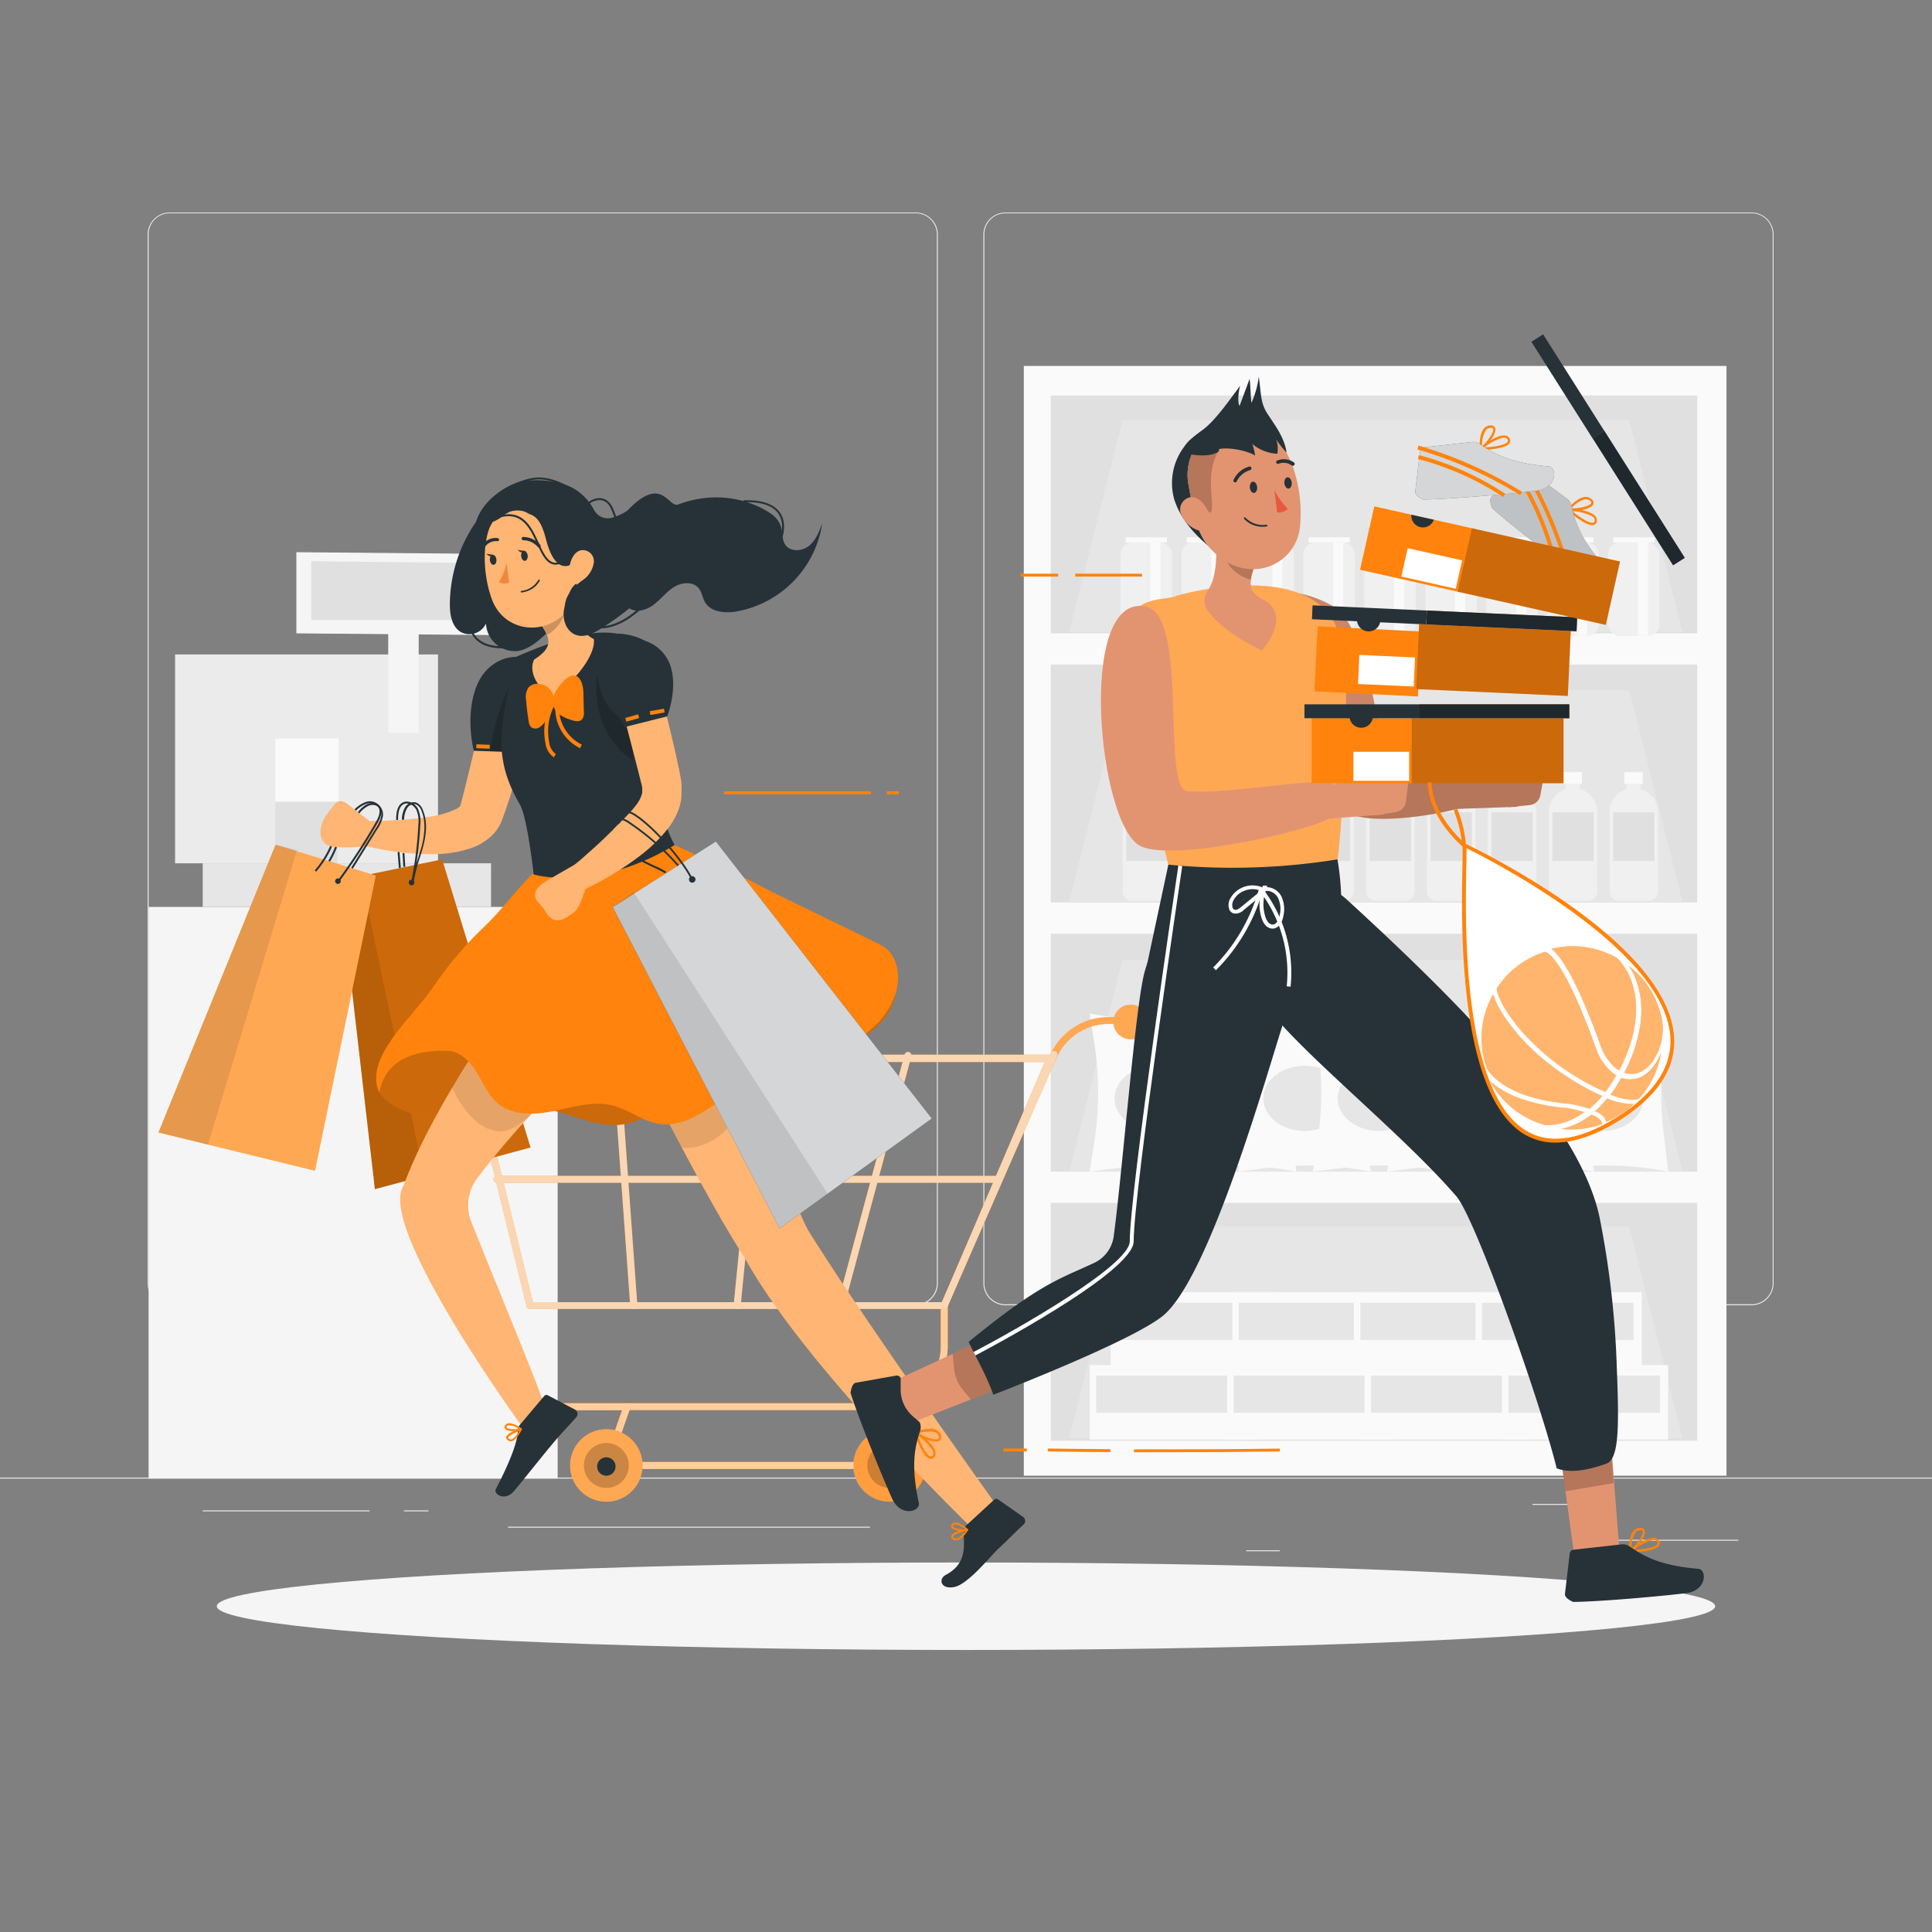 <svg xmlns="http://www.w3.org/2000/svg" viewBox="0 0 500 500"><rect x="0" y="0" width="500" height="500" fill="#808080" stroke="none"/><g id="freepik--background-complete--inject-9"><rect x="416.78" y="398.49" width="33.12" height="0.25" style="fill:#ebebeb"></rect><rect x="322.53" y="401.21" width="8.69" height="0.25" style="fill:#ebebeb"></rect><rect x="396.59" y="389.21" width="19.19" height="0.25" style="fill:#ebebeb"></rect><rect x="52.46" y="390.89" width="43.19" height="0.25" style="fill:#ebebeb"></rect><rect x="104.56" y="390.89" width="6.33" height="0.25" style="fill:#ebebeb"></rect><rect x="131.47" y="395.11" width="93.68" height="0.25" style="fill:#ebebeb"></rect><rect y="382.4" width="500" height="0.25" style="fill:#ebebeb"></rect><path d="M237,337.8H43.91a5.71,5.71,0,0,1-5.7-5.71V60.66A5.71,5.71,0,0,1,43.91,55H237a5.71,5.71,0,0,1,5.71,5.71V332.09A5.71,5.71,0,0,1,237,337.8ZM43.91,55.2a5.46,5.46,0,0,0-5.45,5.46V332.09a5.46,5.46,0,0,0,5.45,5.46H237a5.47,5.47,0,0,0,5.46-5.46V60.66A5.47,5.47,0,0,0,237,55.2Z" style="fill:#ebebeb"></path><path d="M453.31,337.8H260.21a5.72,5.72,0,0,1-5.71-5.71V60.66A5.72,5.72,0,0,1,260.21,55h193.1A5.71,5.71,0,0,1,459,60.66V332.09A5.71,5.71,0,0,1,453.31,337.8ZM260.21,55.2a5.47,5.47,0,0,0-5.46,5.46V332.09a5.47,5.47,0,0,0,5.46,5.46h193.1a5.47,5.47,0,0,0,5.46-5.46V60.66a5.47,5.47,0,0,0-5.46-5.46Z" style="fill:#ebebeb"></path><rect x="38.46" y="234.71" width="105.86" height="147.94" style="fill:#f5f5f5"></rect><rect x="45.31" y="169.37" width="68.05" height="54.05" style="fill:#ebebeb"></rect><rect x="71.28" y="191.1" width="16.41" height="16.41" style="fill:#fafafa"></rect><rect x="52.46" y="223.42" width="74.62" height="11.29" style="fill:#e6e6e6"></rect><rect x="71.28" y="207.51" width="16.12" height="16.12" style="fill:#e0e0e0"></rect><rect x="100.47" y="156.74" width="7.89" height="32.9" style="fill:#f5f5f5"></rect><polygon points="133.01 164.41 76.7 163.91 76.7 142.91 133.01 143.41 133.01 164.41" style="fill:#f5f5f5"></polygon><polygon points="129.6 160.44 80.54 160.44 80.54 145.25 129.6 145.77 129.6 160.44" style="fill:#e0e0e0"></polygon><rect x="282.02" y="353.29" width="43.03" height="19.28" style="fill:#fafafa"></rect><rect x="283.71" y="355.99" width="39.21" height="9.64" style="fill:#e6e6e6"></rect><rect x="317.58" y="353.29" width="43.03" height="19.28" style="fill:#fafafa"></rect><rect x="319.27" y="355.99" width="39.21" height="9.64" style="fill:#e6e6e6"></rect><rect x="353.14" y="353.29" width="43.03" height="19.28" style="fill:#fafafa"></rect><rect x="354.82" y="355.99" width="39.21" height="9.64" style="fill:#e6e6e6"></rect><rect x="388.69" y="353.29" width="43.03" height="19.28" style="fill:#fafafa"></rect><rect x="390.38" y="355.99" width="39.21" height="9.64" style="fill:#e6e6e6"></rect><rect x="264.96" y="94.71" width="181.85" height="287.2" style="fill:#fafafa"></rect><rect x="271.95" y="102.36" width="167.29" height="61.55" style="fill:#e0e0e0"></rect><rect x="271.95" y="172.01" width="167.29" height="61.55" style="fill:#e0e0e0"></rect><rect x="271.95" y="241.66" width="167.29" height="61.55" style="fill:#e0e0e0"></rect><rect x="271.95" y="311.31" width="167.29" height="61.55" style="fill:#e0e0e0"></rect><polygon points="435.43 303.21 276.7 303.21 290.48 248.43 421.65 248.43 435.43 303.21" style="fill:#e6e6e6"></polygon><polygon points="435.43 372.22 276.7 372.22 290.48 317.44 421.65 317.44 435.43 372.22" style="fill:#e6e6e6"></polygon><polygon points="435.43 233.39 276.7 233.39 290.48 178.62 421.65 178.62 435.43 233.39" style="fill:#e6e6e6"></polygon><polygon points="435.43 163.57 276.7 163.57 290.48 108.8 421.65 108.8 435.43 163.57" style="fill:#e6e6e6"></polygon><rect x="290.01" y="140.38" width="13.31" height="24.22" rx="3.03" style="fill:#f0f0f0"></rect><rect x="291.31" y="139.07" width="10.69" height="1.31" style="fill:#fafafa"></rect><rect x="297.71" y="140.38" width="2.61" height="24.12" style="fill:#fafafa"></rect><rect x="305.78" y="140.38" width="13.31" height="24.22" rx="3.03" style="fill:#f0f0f0"></rect><rect x="307.08" y="139.07" width="10.69" height="1.31" style="fill:#fafafa"></rect><rect x="313.48" y="140.38" width="2.61" height="24.12" style="fill:#fafafa"></rect><rect x="321.55" y="140.38" width="13.31" height="24.22" rx="3.03" style="fill:#f0f0f0"></rect><rect x="322.86" y="139.07" width="10.69" height="1.31" style="fill:#fafafa"></rect><rect x="329.25" y="140.38" width="2.61" height="24.12" style="fill:#fafafa"></rect><rect x="337.32" y="140.38" width="13.31" height="24.22" rx="3.03" style="fill:#f0f0f0"></rect><rect x="338.63" y="139.07" width="10.69" height="1.31" style="fill:#fafafa"></rect><rect x="345.03" y="140.38" width="2.61" height="24.12" style="fill:#fafafa"></rect><rect x="353.09" y="140.38" width="13.31" height="24.22" rx="3.03" style="fill:#f0f0f0"></rect><rect x="354.4" y="139.07" width="10.69" height="1.31" style="fill:#fafafa"></rect><rect x="360.8" y="140.38" width="2.61" height="24.12" style="fill:#fafafa"></rect><rect x="368.87" y="140.38" width="13.31" height="24.22" rx="3.03" style="fill:#f0f0f0"></rect><rect x="370.17" y="139.07" width="10.69" height="1.31" style="fill:#fafafa"></rect><rect x="376.57" y="140.38" width="2.61" height="24.12" style="fill:#fafafa"></rect><rect x="384.64" y="140.38" width="13.31" height="24.22" rx="3.03" style="fill:#f0f0f0"></rect><rect x="385.95" y="139.07" width="10.69" height="1.31" style="fill:#fafafa"></rect><rect x="392.34" y="140.38" width="2.61" height="24.12" style="fill:#fafafa"></rect><rect x="400.41" y="140.38" width="13.31" height="24.22" rx="3.03" style="fill:#f0f0f0"></rect><rect x="401.72" y="139.07" width="10.69" height="1.31" style="fill:#fafafa"></rect><rect x="408.11" y="140.38" width="2.61" height="24.12" style="fill:#fafafa"></rect><rect x="416.18" y="140.38" width="13.31" height="24.22" rx="3.03" style="fill:#f0f0f0"></rect><rect x="417.49" y="139.07" width="10.69" height="1.31" style="fill:#fafafa"></rect><rect x="423.89" y="140.38" width="2.61" height="24.12" style="fill:#fafafa"></rect><path d="M303.11,210.24v20.5a2.35,2.35,0,0,1-2.35,2.35h-7.87a2.35,2.35,0,0,1-2.35-2.35v-20.5a6.27,6.27,0,0,1,4.37-6v-1.41h3.69v1.37a6.1,6.1,0,0,1,2.67,1.58A6.24,6.24,0,0,1,303.11,210.24Z" style="fill:#f0f0f0"></path><rect x="294.36" y="199.82" width="4.77" height="3.03" style="fill:#fafafa"></rect><rect x="291.48" y="210.24" width="10.69" height="12.58" style="fill:#e0e0e0"></rect><path d="M318.86,210.24v20.5a2.35,2.35,0,0,1-2.35,2.35h-7.87a2.35,2.35,0,0,1-2.35-2.35v-20.5a6.27,6.27,0,0,1,4.37-6v-1.41h3.69v1.37A6,6,0,0,1,317,205.8,6.24,6.24,0,0,1,318.86,210.24Z" style="fill:#f0f0f0"></path><rect x="310.12" y="199.82" width="4.77" height="3.03" style="fill:#fafafa"></rect><rect x="307.23" y="210.24" width="10.69" height="12.58" style="fill:#e0e0e0"></rect><path d="M334.61,210.24v20.5a2.35,2.35,0,0,1-2.35,2.35h-7.87a2.35,2.35,0,0,1-2.35-2.35v-20.5a6.27,6.27,0,0,1,4.37-6v-1.41h3.69v1.37a6,6,0,0,1,2.67,1.58A6.24,6.24,0,0,1,334.61,210.24Z" style="fill:#f0f0f0"></path><rect x="325.87" y="199.82" width="4.77" height="3.03" style="fill:#fafafa"></rect><rect x="322.98" y="210.24" width="10.69" height="12.58" style="fill:#e0e0e0"></rect><path d="M350.37,210.24v20.5a2.35,2.35,0,0,1-2.35,2.35h-7.88a2.35,2.35,0,0,1-2.35-2.35v-20.5a6.27,6.27,0,0,1,4.37-6v-1.41h3.7v1.37a6.15,6.15,0,0,1,2.67,1.58A6.28,6.28,0,0,1,350.37,210.24Z" style="fill:#f0f0f0"></path><rect x="341.62" y="199.82" width="4.77" height="3.03" style="fill:#fafafa"></rect><rect x="338.73" y="210.24" width="10.69" height="12.58" style="fill:#e0e0e0"></rect><path d="M366.12,210.24v20.5a2.35,2.35,0,0,1-2.35,2.35h-7.88a2.35,2.35,0,0,1-2.35-2.35v-20.5a6.27,6.27,0,0,1,4.37-6v-1.41h3.7v1.37a6.15,6.15,0,0,1,2.67,1.58A6.24,6.24,0,0,1,366.12,210.24Z" style="fill:#f0f0f0"></path><rect x="357.37" y="199.82" width="4.77" height="3.03" style="fill:#fafafa"></rect><rect x="354.48" y="210.24" width="10.69" height="12.58" style="fill:#e0e0e0"></rect><path d="M381.87,210.24v20.5a2.35,2.35,0,0,1-2.35,2.35h-7.88a2.35,2.35,0,0,1-2.35-2.35v-20.5a6.28,6.28,0,0,1,4.38-6v-1.41h3.69v1.37A6.15,6.15,0,0,1,380,205.8,6.24,6.24,0,0,1,381.87,210.24Z" style="fill:#f0f0f0"></path><rect x="373.12" y="199.82" width="4.77" height="3.03" style="fill:#fafafa"></rect><rect x="370.24" y="210.24" width="10.69" height="12.58" style="fill:#e0e0e0"></rect><path d="M397.62,210.24v20.5a2.35,2.35,0,0,1-2.35,2.35H387.4a2.35,2.35,0,0,1-2.35-2.35v-20.5a6.27,6.27,0,0,1,4.37-6v-1.41h3.69v1.37a6.1,6.1,0,0,1,2.67,1.58A6.24,6.24,0,0,1,397.62,210.24Z" style="fill:#f0f0f0"></path><rect x="388.87" y="199.82" width="4.77" height="3.03" style="fill:#fafafa"></rect><rect x="385.99" y="210.24" width="10.69" height="12.58" style="fill:#e0e0e0"></rect><path d="M413.37,210.24v20.5a2.35,2.35,0,0,1-2.35,2.35h-7.87a2.35,2.35,0,0,1-2.35-2.35v-20.5a6.27,6.27,0,0,1,4.37-6v-1.41h3.69v1.37a6,6,0,0,1,2.67,1.58A6.24,6.24,0,0,1,413.37,210.24Z" style="fill:#f0f0f0"></path><rect x="404.63" y="199.82" width="4.77" height="3.03" style="fill:#fafafa"></rect><rect x="401.74" y="210.24" width="10.69" height="12.58" style="fill:#e0e0e0"></rect><path d="M429.12,210.24v20.5a2.35,2.35,0,0,1-2.35,2.35H418.9a2.35,2.35,0,0,1-2.35-2.35v-20.5a6.27,6.27,0,0,1,4.37-6v-1.41h3.69v1.37a6,6,0,0,1,2.67,1.58A6.24,6.24,0,0,1,429.12,210.24Z" style="fill:#f0f0f0"></path><rect x="420.38" y="199.82" width="4.77" height="3.03" style="fill:#fafafa"></rect><rect x="417.49" y="210.24" width="10.69" height="12.58" style="fill:#e0e0e0"></rect><path d="M316.24,303.21h0a84.67,84.67,0,0,0-27.23-.9l-7,.9,1.15-7.29a85.28,85.28,0,0,0,0-26.3L282,262.33l3.14.51a85.08,85.08,0,0,0,25.14.31l5.94-.82L315,272.49a85.19,85.19,0,0,0,0,20.56Z" style="fill:#fafafa"></path><ellipse cx="299.13" cy="284.26" rx="10.69" ry="8.44" style="fill:#e6e6e6"></ellipse><path d="M335.49,303.21h0a84.72,84.72,0,0,0-27.24-.9l-7,.9,1.14-7.29a84.66,84.66,0,0,0,0-26.3l-1.14-7.29,3.14.51a85,85,0,0,0,25.13.31l5.95-.82-1.24,10.16a84.19,84.19,0,0,0,0,20.56Z" style="fill:#fafafa"></path><ellipse cx="318.38" cy="284.26" rx="10.69" ry="8.44" style="fill:#e6e6e6"></ellipse><path d="M354.74,303.21h0a84.73,84.73,0,0,0-27.24-.9l-7,.9,1.14-7.29a84.66,84.66,0,0,0,0-26.3l-1.14-7.29,3.14.51a85,85,0,0,0,25.13.31l5.95-.82-1.24,10.16a84.19,84.19,0,0,0,0,20.56Z" style="fill:#fafafa"></path><ellipse cx="337.63" cy="284.26" rx="10.69" ry="8.44" style="fill:#e6e6e6"></ellipse><path d="M374,303.21h0a84.66,84.66,0,0,0-27.23-.9l-7,.9,1.14-7.29a84.66,84.66,0,0,0,0-26.3l-1.14-7.29,3.13.51a85.08,85.08,0,0,0,25.14.31l5.94-.82-1.24,10.16a85.19,85.19,0,0,0,0,20.56Z" style="fill:#fafafa"></path><ellipse cx="356.87" cy="284.26" rx="10.69" ry="8.44" style="fill:#e6e6e6"></ellipse><path d="M393.23,303.21h0a84.67,84.67,0,0,0-27.23-.9l-7,.9,1.15-7.29a85.28,85.28,0,0,0,0-26.3L359,262.33l3.14.51a85.08,85.08,0,0,0,25.14.31l5.94-.82L392,272.49a85.19,85.19,0,0,0,0,20.56Z" style="fill:#fafafa"></path><ellipse cx="376.12" cy="284.26" rx="10.69" ry="8.44" style="fill:#e6e6e6"></ellipse><path d="M412.48,303.21h0a84.72,84.72,0,0,0-27.24-.9l-7,.9,1.14-7.29a84.66,84.66,0,0,0,0-26.3l-1.14-7.29,3.14.51a85,85,0,0,0,25.13.31l6-.82-1.24,10.16a84.19,84.19,0,0,0,0,20.56Z" style="fill:#fafafa"></path><ellipse cx="395.37" cy="284.26" rx="10.69" ry="8.44" style="fill:#e6e6e6"></ellipse><path d="M431.73,303.21h0a84.72,84.72,0,0,0-27.24-.9l-7,.9,1.14-7.29a84.66,84.66,0,0,0,0-26.3l-1.14-7.29,3.14.51a85,85,0,0,0,25.13.31l6-.82-1.24,10.16a84.19,84.19,0,0,0,0,20.56Z" style="fill:#fafafa"></path><ellipse cx="414.62" cy="284.26" rx="10.69" ry="8.44" style="fill:#e6e6e6"></ellipse><rect x="282.02" y="353.29" width="43.03" height="19.28" style="fill:#fafafa"></rect><rect x="283.71" y="355.99" width="39.21" height="9.64" style="fill:#e6e6e6"></rect><rect x="317.58" y="353.29" width="43.03" height="19.28" style="fill:#fafafa"></rect><rect x="319.27" y="355.99" width="39.21" height="9.64" style="fill:#e6e6e6"></rect><rect x="353.14" y="353.29" width="43.03" height="19.28" style="fill:#fafafa"></rect><rect x="354.82" y="355.99" width="39.21" height="9.64" style="fill:#e6e6e6"></rect><rect x="388.69" y="353.29" width="43.03" height="19.28" style="fill:#fafafa"></rect><rect x="390.38" y="355.99" width="39.21" height="9.64" style="fill:#e6e6e6"></rect><rect x="287.44" y="334.44" width="43.03" height="19.28" style="fill:#fafafa"></rect><rect x="289.12" y="337.14" width="39.21" height="9.64" style="fill:#e6e6e6"></rect><rect x="318.91" y="334.44" width="43.03" height="19.28" style="fill:#fafafa"></rect><rect x="320.6" y="337.14" width="39.21" height="9.64" style="fill:#e6e6e6"></rect><rect x="350.38" y="334.44" width="43.03" height="19.28" style="fill:#fafafa"></rect><rect x="352.07" y="337.14" width="39.21" height="9.64" style="fill:#e6e6e6"></rect><rect x="381.85" y="334.44" width="43.03" height="19.28" style="fill:#fafafa"></rect><rect x="383.54" y="337.14" width="39.21" height="9.64" style="fill:#e6e6e6"></rect></g><g id="freepik--Shadow--inject-9"><ellipse id="freepik--path--inject-9" cx="250" cy="415.69" rx="193.89" ry="11.32" style="fill:#f5f5f5"></ellipse></g><g id="freepik--Cart--inject-9"><path d="M292.63,260a4.49,4.49,0,0,0-4.3,3.23H286.8A16.57,16.57,0,0,0,272,272.56l-5.14,10.7a.9.9,0,0,0,.42,1.21.92.92,0,0,0,.39.09.91.91,0,0,0,.82-.52l5.15-10.7A14.73,14.73,0,0,1,286.8,265h1.38a4.49,4.49,0,1,0,4.45-5Z" style="fill:#FF830C"></path><path d="M292.63,260a4.49,4.49,0,0,0-4.3,3.23H286.8A16.57,16.57,0,0,0,272,272.56l-5.14,10.7a.9.9,0,0,0,.42,1.21.92.92,0,0,0,.39.09.91.91,0,0,0,.82-.52l5.15-10.7A14.73,14.73,0,0,1,286.8,265h1.38a4.49,4.49,0,1,0,4.45-5Z" style="fill:#fff;opacity:0.3"></path><path d="M156.92,380.16a.79.79,0,0,1-.3-.05.91.91,0,0,1-.56-1.15l5.29-15.25a.9.9,0,0,1,1.15-.55.91.91,0,0,1,.56,1.15l-5.29,15.24A.9.9,0,0,1,156.92,380.16Z" style="fill:#FF830C"></path><path d="M232.91,380.16H159.56a.91.91,0,0,1,0-1.81h72.08l-4.87-14a.91.91,0,0,1,.56-1.15.89.89,0,0,1,1.15.55L233.77,379a.92.92,0,0,1-.12.82A.9.9,0,0,1,232.91,380.16Z" style="fill:#FF830C"></path><path d="M228.8,364.92H137a.91.91,0,1,1,0-1.81H228.8a14.67,14.67,0,0,0,14.66-14.66V337.86a.91.91,0,1,1,1.81,0v10.59A16.49,16.49,0,0,1,228.8,364.92Z" style="fill:#FF830C"></path><path d="M244.37,337a.91.91,0,0,0-.91.91v10.59a14.67,14.67,0,0,1-14.66,14.66H137a.91.91,0,1,0,0,1.81h24l-4.87,14a.91.91,0,0,0,.56,1.15.79.79,0,0,0,.3.05.9.9,0,0,0,.85-.61l5.08-14.63H227l4.65,13.43H159.56a.91.91,0,0,0,0,1.81h73.35a.9.9,0,0,0,.74-.38.92.92,0,0,0,.12-.82l-4.87-14a16.47,16.47,0,0,0,16.37-16.46V337.86A.9.9,0,0,0,244.37,337Z" style="fill:#FF830C"></path><path d="M244.37,337a.91.91,0,0,0-.91.91v10.59a14.67,14.67,0,0,1-14.66,14.66H137a.91.91,0,1,0,0,1.81h24l-4.87,14a.91.91,0,0,0,.56,1.15.79.79,0,0,0,.3.05.9.9,0,0,0,.85-.61l5.08-14.63H227l4.65,13.43H159.56a.91.91,0,0,0,0,1.81h73.35a.9.9,0,0,0,.74-.38.92.92,0,0,0,.12-.82l-4.87-14a16.47,16.47,0,0,0,16.37-16.46V337.86A.9.9,0,0,0,244.37,337Z" style="fill:#fff;opacity:0.6"></path><path d="M244.37,338.76H137.17a.9.9,0,0,1-.88-.69l-15.67-64a1,1,0,0,1,.17-.78.93.93,0,0,1,.71-.34H271.73a.93.93,0,0,1,.76.4.94.94,0,0,1,.07.86l-27.36,64A.89.89,0,0,1,244.37,338.76ZM137.88,337H243.77l26.59-62.15H122.66Z" style="fill:#FF830C"></path><path d="M258.34,306.11H128.54a.91.91,0,0,1,0-1.81h129.8a.91.91,0,0,1,0,1.81Z" style="fill:#FF830C"></path><path d="M137.17,338.76a.9.9,0,0,1-.88-.69l-15.67-64a.91.91,0,1,1,1.76-.43l15.67,64a.91.91,0,0,1-.67,1.1Z" style="fill:#FF830C"></path><path d="M164,338.76a.9.9,0,0,1-.9-.84l-4.65-64.2a.9.9,0,0,1,.84-1,.88.88,0,0,1,1,.83l4.65,64.2a.91.91,0,0,1-.84,1Z" style="fill:#FF830C"></path><path d="M190.77,338.76h-.09a.9.9,0,0,1-.81-1l6.37-64.44a.9.9,0,1,1,1.8.18L191.67,338A.91.91,0,0,1,190.77,338.76Z" style="fill:#FF830C"></path><path d="M217.57,338.76l-.24,0a.91.91,0,0,1-.64-1.11L234.08,273a.91.91,0,1,1,1.75.47l-17.39,64.67A.89.89,0,0,1,217.57,338.76Z" style="fill:#FF830C"></path><path d="M244.37,338.76a1,1,0,0,1-.37-.07.92.92,0,0,1-.46-1.2l28.4-64.9a.91.91,0,1,1,1.66.73l-28.4,64.9A.91.91,0,0,1,244.37,338.76Z" style="fill:#FF830C"></path><g style="opacity:0.7"><path d="M244.37,338.76H137.17a.9.9,0,0,1-.88-.69l-15.67-64a1,1,0,0,1,.17-.78.93.93,0,0,1,.71-.34H271.73a.93.93,0,0,1,.76.4.94.94,0,0,1,.07.86l-27.36,64A.89.89,0,0,1,244.37,338.76ZM137.88,337H243.77l26.59-62.15H122.66Z" style="fill:#fafafa"></path><path d="M258.34,306.11H128.54a.91.91,0,0,1,0-1.81h129.8a.91.91,0,0,1,0,1.81Z" style="fill:#fafafa"></path><path d="M137.17,338.76a.9.9,0,0,1-.88-.69l-15.67-64a.91.91,0,1,1,1.76-.43l15.67,64a.91.91,0,0,1-.67,1.1Z" style="fill:#fafafa"></path><path d="M164,338.76a.9.9,0,0,1-.9-.84l-4.65-64.2a.9.9,0,0,1,.84-1,.88.88,0,0,1,1,.83l4.65,64.2a.91.91,0,0,1-.84,1Z" style="fill:#fafafa"></path><path d="M190.77,338.76h-.09a.9.9,0,0,1-.81-1l6.37-64.44a.9.9,0,1,1,1.8.18L191.67,338A.91.91,0,0,1,190.77,338.76Z" style="fill:#fafafa"></path><path d="M217.57,338.76l-.24,0a.91.91,0,0,1-.64-1.11L234.08,273a.91.91,0,1,1,1.75.47l-17.39,64.67A.89.89,0,0,1,217.57,338.76Z" style="fill:#fafafa"></path><path d="M244.37,338.76a1,1,0,0,1-.37-.07.92.92,0,0,1-.46-1.2l28.4-64.9a.91.91,0,1,1,1.66.73l-28.4,64.9A.91.91,0,0,1,244.37,338.76Z" style="fill:#fafafa"></path></g><circle cx="156.92" cy="379.26" r="9.39" transform="translate(-222.22 222.04) rotate(-45)" style="fill:#FF830C"></circle><g style="opacity:0.3"><circle cx="156.92" cy="379.26" r="9.39" transform="translate(-222.22 222.04) rotate(-45)" style="fill:#fff"></circle></g><path d="M162.73,379.26a5.81,5.81,0,1,1-5.81-5.81A5.81,5.81,0,0,1,162.73,379.26Z" style="opacity:0.2"></path><circle cx="156.92" cy="379.53" r="2.39" style="fill:#263238"></circle><circle cx="230.27" cy="379.26" r="9.39" transform="translate(-191.75 516.23) rotate(-76.72)" style="fill:#FF830C"></circle><g style="opacity:0.7"><circle cx="230.14" cy="379.26" r="9.39" transform="translate(-200.77 273.82) rotate(-45)" style="fill:#fff;opacity:0.3"></circle></g><path d="M236.08,379.26a5.81,5.81,0,1,1-5.81-5.81A5.81,5.81,0,0,1,236.08,379.26Z" style="opacity:0.2"></path><path d="M232.66,379.53a2.39,2.39,0,1,1-2.39-2.39A2.4,2.4,0,0,1,232.66,379.53Z" style="fill:#263238"></path></g><g id="freepik--Lines--inject-9"><path d="M300.91,375.84h-7.42v-.75c12.4,0,25.1,0,37.72-.2v.75C321.1,375.77,310.93,375.84,300.91,375.84Z" style="fill:#FF830C"></path><path d="M287.38,375.8c-5.33,0-10.78-.09-16.19-.17v-.75c5.41.08,10.86.13,16.19.17Z" style="fill:#FF830C"></path><rect x="259.69" y="374.88" width="6.06" height="0.75" style="fill:#FF830C"></rect><rect x="187.34" y="204.79" width="38.04" height="0.75" style="fill:#FF830C"></rect><rect x="229.49" y="204.79" width="3.1" height="0.75" style="fill:#FF830C"></rect><rect x="278.27" y="148.47" width="17.29" height="0.75" style="fill:#FF830C"></rect><rect x="264.12" y="148.47" width="9.74" height="0.75" style="fill:#FF830C"></rect></g><g id="freepik--character-1--inject-9"><polygon points="137.31 296.98 97.02 307.75 87.83 227.88 114.42 222.42 137.31 296.98" style="fill:#FF830C"></polygon><polygon points="137.31 296.98 97.02 307.75 87.83 227.88 114.42 222.42 137.31 296.98" style="opacity:0.2"></polygon><polygon points="97.02 307.75 109.76 304.35 93.34 226.4 87.83 227.88 97.02 307.75" style="opacity:0.1"></polygon><path d="M107.18,228.11a.72.72,0,0,1-.38.95.72.72,0,1,1-.57-1.33A.72.72,0,0,1,107.18,228.11Z" style="fill:#263238"></path><polygon points="81.52 302.99 41.01 293.09 71.32 218.62 97.26 226.6 81.52 302.99" style="fill:#FF830C"></polygon><polygon points="81.52 302.99 41.01 293.09 71.32 218.62 97.26 226.6 81.52 302.99" style="fill:#fff;opacity:0.3"></polygon><polygon points="41.01 293.09 53.82 296.22 76.86 219.97 71.32 218.62 41.01 293.09" style="opacity:0.1"></polygon><path d="M88.18,228.11a.72.72,0,0,1-.79.65.71.71,0,0,1-.65-.78.72.72,0,0,1,1.44.13Z" style="fill:#263238"></path><g id="freepik--Character--inject-217--inject-9"><path d="M140.15,176.42c-1.28,5.67-2.7,11.2-4.27,16.77s-3.19,11.09-5.11,16.69l-.79,2.19a11,11,0,0,1-2.23,3.7,14.28,14.28,0,0,1-5.73,3.68,30.65,30.65,0,0,1-10,1.61,70.15,70.15,0,0,1-18-2.29l.87-6.26,4.14-.08c1.39-.05,2.78-.17,4.15-.21,2.68-.15,5.36-.44,8-.85a24.63,24.63,0,0,0,6.72-1.93,3.19,3.19,0,0,0,1.34-1c0-.07-.09,0-.09,0l.51-1.89c1.38-5.39,2.7-11,4-16.48s2.7-11.09,4.14-16.59Z" style="fill:#ffb573"></path><path d="M86.75,219.18a5.8,5.8,0,0,1-2.16-.51c-2.47-1.61-1.83-5.14-.22-7.61h0c.07-.11,1.92-2.55,2-2.65,1.78-2.34,3.34-.46,5.68,1.32l4.69,3.57-1.49,5.54a32,32,0,0,1-6.7.46C88.13,219.28,87.45,219.25,86.75,219.18Z" style="fill:#ffb573"></path><path d="M123.45,177.3c-3.28,7.84-.83,17-.83,17l11.37.39s9.9-14.9,6.57-20.67C136.85,167.6,126.92,169,123.45,177.3Z" style="fill:#263238"></path><path d="M134,194.68l-7.23-.25a64.61,64.61,0,0,1,4.15-14.88c3-6.86,5.65-9.2,9.24-8C142.72,179.84,134,194.68,134,194.68Z" style="opacity:0.2;isolation:isolate"></path><path d="M159.81,164c1.15-.09,12.94.61,12,11.81-4.29,44,2.67,39.14,11.32,57.93l-43.23,10.14s-2.42-30.63-5.33-35.62c-4.89-8.4-5.7-15-4-24.63,1.88-10.62,2.82-13.57,2.82-13.57C137.39,168.37,150.72,162.32,159.81,164Z" style="fill:#263238"></path><path d="M163.78,196.72c-.35-5.41,4.85-27.06,2.67-29.2-1.48-.47-8.44-2-11.18,2.48C150.76,189.75,163.78,196.72,163.78,196.72Z" style="opacity:0.2;isolation:isolate"></path><path d="M108.54,288.62c11,1.82,22.28-3.48,33.25-1.5,6.17,1.12,12,4.51,18.26,4,5.2-.41,9.74-3.46,14.48-5.64,15.13-6.95,33.46-7.82,47.73-16.4,3.6-2.16,6.94-5.06,8.63-8.9s1.41-8.76-1.5-11.79a17.42,17.42,0,0,0-4.66-3.11,111.53,111.53,0,0,0-36.27-11.53c-16.92-2.46-34.24,2.7-49.1,11.15-11.34,6.44-21.48,14.73-31.22,23.35-2.76,2.44-10.2,6.79-10.76,10.67C96.56,284.57,104.25,287.91,108.54,288.62Z" style="fill:#FF830C"></path><path d="M108.54,288.62c11,1.82,22.28-3.48,33.25-1.5,6.17,1.12,12,4.51,18.26,4,5.2-.41,9.74-3.46,14.48-5.64,15.13-6.95,33.46-7.82,47.73-16.4,3.6-2.16,6.94-5.06,8.63-8.9s1.41-8.76-1.5-11.79a17.42,17.42,0,0,0-4.66-3.11,111.53,111.53,0,0,0-36.27-11.53c-16.92-2.46-34.24,2.7-49.1,11.15-11.34,6.44-21.48,14.73-31.22,23.35-2.76,2.44-10.2,6.79-10.76,10.67C96.56,284.57,104.25,287.91,108.54,288.62Z" style="opacity:0.2"></path><path d="M175.6,238s24.8,61,32.42,78.17a25.38,25.38,0,0,0,1.55,2.91c14.81,23.69,49.95,72.8,49.95,72.8l-6.1,5.43s-44.73-42.72-60.79-71.94c-14.49-22.27-41.87-79.44-41.87-79.44Z" style="fill:#ffb573"></path><path d="M249.45,396.09c-.28,2.87,1.42,8.27-4.65,11.47-2.08,1.1-1.32,3.91,2.27,3.13s9.37-8.11,11.32-9.9c3.16-2.91,3.94-3.93,6.49-6.21a1.8,1.8,0,0,0,.19-.2,1.3,1.3,0,0,0-.29-1.8l-6.48-4.53a.79.79,0,0,0-1,.06l-7.19,6.63A2,2,0,0,0,249.45,396.09Z" style="fill:#263238"></path><path d="M247.51,398.66c1.16-.06,2.4-1.66,3-2.61a.23.23,0,0,0,0-.18.25.25,0,0,0-.28-.19c-.61.11-3.64.73-4,1.73a.7.7,0,0,0,.1.71,1.07,1.07,0,0,0,.14.16A1.28,1.28,0,0,0,247.51,398.66Zm-.07-.49a.86.86,0,0,1-.69-.34.46.46,0,0,1,0-.24c.12-.47,1.72-1,3-1.3C248.89,397.45,248.06,398.19,247.44,398.17Z" style="fill:#FF830C"></path><path d="M250.39,396.15a.21.21,0,0,0,.12-.07.25.25,0,0,0,0-.34c-.11-.07-2-1.79-3.29-1.71a1.16,1.16,0,0,0-.85.41.72.72,0,0,0-.13.89c0,.06.09.11.13.16C247.12,396.21,249.43,396.4,250.39,396.15Zm-3.74-1.08s-.08-.13.08-.31a.67.67,0,0,1,.51-.24,4.88,4.88,0,0,1,2.5,1.23C248.64,395.83,246.93,395.53,246.65,395.07Z" style="fill:#FF830C"></path><path d="M168.63,281.92,176.47,297s5.39.95,10.87-4a35.39,35.39,0,0,1,9.91-6.68l-9.91-22.1Z" style="opacity:0.1"></path><path d="M162.32,264.15S139.38,283.88,123.46,305a11.51,11.51,0,0,0-1.5,11.16c8.7,21.83,20,48.66,18.88,48.14l-4.49,6.63s-39-53.31-31.94-64c9-24.67,34.11-57.24,34.11-57.24Z" style="fill:#ffb573"></path><path d="M126.33,266.5l-9.34,15s4.85,11.3,12.54,11.3c3.92,0,8.12-4.65,8.12-4.65l13.11-11.78Z" style="opacity:0.1"></path><path d="M134,370.22c.1,2.88-2.47,9-5.67,15.13-.71,1.35,2.36,3.31,4.71.52s8.14-10.09,9.85-12.09c2.77-3.3,4-4.45,6.24-7a1.51,1.51,0,0,0,.18-.26,1.29,1.29,0,0,0-.54-1.74l-7-3.68a.76.76,0,0,0-.94.19l-6.3,7.48A2.16,2.16,0,0,0,134,370.22Z" style="fill:#263238"></path><path d="M132.35,373c1.14-.19,2.17-2,2.68-3a.26.26,0,0,0,0-.27.26.26,0,0,0-.26-.07c-.59.22-3.52,1.18-3.76,2.23a.68.68,0,0,0,.23.68.7.7,0,0,0,.16.13A1.16,1.16,0,0,0,132.35,373Zm0-.48a.84.84,0,0,1-.73-.26.36.36,0,0,1-.09-.22c.12-.49,1.59-1.2,2.85-1.67C133.61,371.6,132.89,372.39,132.3,372.49Z" style="fill:#FF830C"></path><path d="M134.92,370.09a.24.24,0,0,0,.16-.2.25.25,0,0,0-.1-.23c-.09-.06-2.16-1.53-3.46-1.3a1.18,1.18,0,0,0-.79.53.7.7,0,0,0,0,.9l.15.14C131.69,370.54,134,370.44,134.92,370.09Zm-3.77-.61c-.07,0-.13-.12,0-.32a.72.72,0,0,1,.47-.31,4.84,4.84,0,0,1,2.64.92C133.18,370,131.44,369.89,131.15,369.48Z" style="fill:#FF830C"></path><path d="M145.7,156.54c-.2,3.3-2.68,6-5.14,8.18-1.92,1.71-4.06,3.39-6.6,3.76a7.49,7.49,0,0,1-8.19-7.12,4.71,4.71,0,0,1-6.68,2.11c-2.2-1.47-2.68-4.47-2.67-7.11a37.82,37.82,0,0,1,8.22-23.25c1.77,1.62,4.56.75,5.8.18a6.07,6.07,0,0,0,1.24-.74h0a6.07,6.07,0,0,1,3.86-.17h0c2.25,2.05,3.47,5,4.6,7.87q2.09,5.24,4.16,10.48A14,14,0,0,1,145.7,156.54Z" style="fill:#263238"></path><path d="M146.78,150.37c.74,5.27,2.28,12.85,6.88,15,0,0,1.56,5.12-10.56,15.41-7.55-5.5-4.88-10.07-4.88-10.07,5.08-3.23,4.16-5.43,1.87-8.95Z" style="fill:#ffb573"></path><path d="M144.06,155l-3.91,6.75a16.84,16.84,0,0,1,1.42,2.56c2-1,4.71-4,4.37-6.43A7,7,0,0,0,144.06,155Z" style="opacity:0.2;isolation:isolate"></path><path d="M150.32,139.64c.58,8.88,1,12.62-2.87,17.7-5.84,7.65-16.88,6.41-20.1-2.11-2.88-7.68-3.35-21,4.85-25.51a12.14,12.14,0,0,1,18.12,9.92Z" style="fill:#ffb573"></path><path d="M136.57,143.72c.08.72-.23,1.35-.69,1.42s-.93-.48-1-1.2.22-1.35.68-1.41S136.44,143.05,136.57,143.72Z" style="fill:#263238"></path><path d="M128.46,144.77c.09.73-.22,1.34-.68,1.41s-.93-.48-1-1.2.22-1.35.69-1.4S128.37,144.05,128.46,144.77Z" style="fill:#263238"></path><path d="M127.66,143.59l-1.79-.28S126.92,144.55,127.66,143.59Z" style="fill:#263238"></path><path d="M131.13,145.75a19.77,19.77,0,0,1-2,4.91,3.22,3.22,0,0,0,2.63.15Z" style="fill:#ed893e"></path><path d="M136,153.12a6.18,6.18,0,0,1-1,.21.21.21,0,0,1-.24-.17h0a.21.21,0,0,1,.19-.23,5.78,5.78,0,0,0,4.35-2.81.21.21,0,0,1,.38.18A5.89,5.89,0,0,1,136,153.12Z" style="fill:#263238"></path><path d="M139.62,141.68a.42.42,0,0,1-.48-.17,5,5,0,0,0-3.64-1.69.43.43,0,1,1,0-.85h0a5.78,5.78,0,0,1,4.34,2.08.42.42,0,0,1-.11.58h0A.31.31,0,0,1,139.62,141.68Z" style="fill:#263238"></path><path d="M125.56,141.33a.41.41,0,0,1-.42-.1.43.43,0,0,1,0-.6,4.18,4.18,0,0,1,3.67-1.37.41.41,0,0,1,.35.46v0a.42.42,0,0,1-.49.34h0a3.39,3.39,0,0,0-2.86,1.11A.42.42,0,0,1,125.56,141.33Z" style="fill:#263238"></path><path d="M135.78,142.61l-1.79-.28S135,143.52,135.78,142.61Z" style="fill:#263238"></path></g><path d="M137.76,226.21c-5,5-7.27,8.62-12.56,13.75a94.13,94.13,0,0,0-13,15.34c-5.28,7.89-18.26,18.51-14,27.42,1.78-10.33,12.86-11,17.77-10.75,3.24.16,5.76,2.87,7.44,5.65s3,5.91,5.48,8c3.94,3.24,9.67,2.91,14.66,1.87s10.14-2.64,15.07-1.37c4.14,1.06,7.65,4.05,11.87,4.73,7.42,1.18,13.72-4.89,20.19-8.72,7.2-4.25,15.59-5.92,23.36-9s15.48-8.36,17.84-16.37c1.28-4.33.36-9.83-3.6-12-3.4-1.85-26.94-13.05-30.84-15.15-6-3.24-22.85-10.92-22.85-10.92C153.73,231.28,137.76,226.21,137.76,226.21Z" style="fill:#FF830C"></path><path d="M212.8,135.4a27.3,27.3,0,0,1-22.52,22.9c-2.87.41-6.35.06-7.82-2.44-.66-1.14-.79-2.57-1.62-3.6-1.44-1.82-4.36-1.59-6.34-.38s-3.4,3.13-5.24,4.55-4.44,2.24-6.37,1a78.67,78.67,0,0,1-8,5.66c-1.7,1-3.74,1.88-5.65,1.29-2.65-.81-3.83-4.12-3.23-6.83.42-1.86.14-4,4.83-7.45,1.15-.85,1.74-3.8,2.17-6.86a2.5,2.5,0,0,1-.86.19c-1.67.09-2.27,1.45-3.7,2.29-.54.32-4.66,3.64-7.19-6.31-1.56-6.15-3.61-5.95-4.66-6.59a5.11,5.11,0,0,0-1-.47h0a6.07,6.07,0,0,0-3.86.17h0c-.37.29-.86.41-1.24.74-3.7,3.16-7.29,2.28-7.38,2.18,1.18-5.17,7.32-10.11,12.56-10.92,4.53-.71,10.35.22,13.31,2.23a14.17,14.17,0,0,1,4.73,5.17,4,4,0,0,0,4.89,2,13.36,13.36,0,0,0,3.77-1.79c9-9.45,10.51-.59,13.15-1.58,13.66-5.07,23.46,2,23.9,2.35h0a6.29,6.29,0,0,1,2.76,3.72c.36,1.45.21,3.07,1,4.31,1.28,1.93,4.34,1.8,6.15.36S212,137.58,212.8,135.4Z" style="fill:#263238"></path><path d="M155.12,136.75c-.2-.71-.34-1.32-.4-1.58A13.55,13.55,0,0,1,155.12,136.75Z" style="fill:#263238"></path><path d="M143.88,146.14a2.88,2.88,0,0,1-.78-.1c-1.92-.5-3-2.86-4.14-5.36-1.85-4.05-4-8.65-10.17-6.57l-.16-.48c6.65-2.22,8.94,2.81,10.78,6.84,1.1,2.39,2.13,4.65,3.82,5.09,1.06.28,2.34-.15,3.93-1.3.84-.62,1.52-4,2.12-7.07.55-2.78,1-5.19,1.66-6,1.39-1.73,3.83-2.93,5.8-1.87,1.42.77,2,2.35,2.55,3.88s1.06,3,2.35,3.62l-.23.44c-1.46-.74-2-2.34-2.6-3.89s-1.05-2.93-2.31-3.61c-1.71-.92-3.94.21-5.17,1.74-.56.69-1.07,3.27-1.56,5.76-.68,3.41-1.31,6.64-2.32,7.37A6.36,6.36,0,0,1,143.88,146.14Z" style="fill:#263238"></path><path d="M153.57,146.11a6.41,6.41,0,0,1-2.75,4c-1.9,1.19-3.49-.34-3.51-2.48,0-1.92,1-4.85,3.12-5.23a2.87,2.87,0,0,1,3.24,2.45A2.74,2.74,0,0,1,153.57,146.11Z" style="fill:#ffb573"></path><path d="M130,167.78c-2.59,0-5.29-.59-7-2.48-5.06-5.43-1.34-22.5,5.14-32.15l.41.28c-6.38,9.5-10.1,26.25-5.19,31.53,3.4,3.65,10.81,2.07,13.13,1.23l.17.48A21.34,21.34,0,0,1,130,167.78Z" style="fill:#263238"></path><path d="M155,137.74h-.5c0-3.37-1.76-6.74-5-9.5-3.48-3-8.05-4.62-11.38-4.08-3.81.61-9,3-11.45,6.68l-.42-.28c2.52-3.84,7.88-6.26,11.79-6.89,3.46-.56,8.2,1.12,11.78,4.19C153.15,130.71,155,134.22,155,137.74Z" style="fill:#263238"></path><path d="M155.26,162.62a8.76,8.76,0,0,1-6.66-2.78,6.73,6.73,0,0,1-1.51-5,5.36,5.36,0,0,1,2-3.79l.31.39a5,5,0,0,0-1.79,3.45,6.21,6.21,0,0,0,1.4,4.59,8.71,8.71,0,0,0,8.38,2.39c2.6-.55,5.14-2,8-4.5a79.6,79.6,0,0,0,8.22-8.9c4-4.78,8.12-9.73,13.65-12.76l.24.44c-5.45,3-9.54,7.89-13.5,12.64a80.64,80.64,0,0,1-8.28,9c-2.92,2.58-5.53,4-8.22,4.61A10.41,10.41,0,0,1,155.26,162.62Z" style="fill:#263238"></path><path d="M190.11,148.7a4.15,4.15,0,0,1-.79-.07l.08-.49c3.34.58,7.78-3.2,10.43-5.46,1.47-1.24,3.41-5.5,2.16-8.7-1.09-2.82-4.41-4.22-9.59-4l0-.5c6.84-.24,9.25,2.23,10.08,4.35,1.38,3.55-.8,8-2.3,9.27C197.63,145.21,193.53,148.7,190.11,148.7Z" style="fill:#263238"></path><path d="M167.93,168.54c2.09,5.61,8.26,31.13,8.45,34.31,0,.45,0,.88,0,1.35s0,.93,0,1.44l-.05.78c0,.34-.08.7-.14,1a14.15,14.15,0,0,1-.47,1.81,18.24,18.24,0,0,1-2.94,5.3,39.58,39.58,0,0,1-7.06,6.87,79.5,79.5,0,0,1-15.58,9.31l-3.23-5.41,3.21-2.69c1.07-.91,2.11-1.86,3.15-2.78,2.08-1.87,4.1-3.76,5.94-5.7,1.78-1.78,4.67-4.5,6-6.61a7.81,7.81,0,0,0,1-2.37,1.37,1.37,0,0,0,0-.29l0-.06,0-.29c0-.24,0-.49,0-.73s-6.87-27.15-8.66-32.42Z" style="fill:#ffb573"></path><path d="M151.88,228.53a26.26,26.26,0,0,1-2,5.8,5.19,5.19,0,0,1-1.79,2.12c-2.41,1.68-5,3.39-7.41-1.34h0c-.08-.1-1.66-1.85-1.73-2-1.5-2.53.84-4.17,3.37-5.67l6.81-3.91Z" style="fill:#ffb573"></path><path d="M154.66,175.56c1.81,9.26,4.69,7.6,7,12.61l11-2.77s2.95-7.35.72-13.46a10.28,10.28,0,0,0-16-4.35A7.71,7.71,0,0,0,154.66,175.56Z" style="fill:#263238"></path><rect x="162.97" y="184.91" width="3.46" height="1" transform="matrix(0.96, -0.27, 0.27, 0.96, -44.55, 52.29)" style="fill:#FF830C"></rect><rect x="124.51" y="191.46" width="1" height="3.46" transform="translate(-72.94 310.52) rotate(-87.75)" style="fill:#FF830C"></rect><rect x="168.21" y="183.71" width="3.74" height="1" transform="translate(-29.88 32.97) rotate(-10.18)" style="fill:#FF830C"></rect><polygon points="241.14 289.47 201.74 317.92 158.58 234.76 185.26 217.78 241.14 289.47" style="fill:#263238"></polygon><polygon points="241.14 289.47 201.74 317.92 158.58 234.76 185.26 217.78 241.14 289.47" style="fill:#fff;opacity:0.8"></polygon><polygon points="201.74 317.92 214.2 308.93 163.97 230.87 158.58 234.76 201.74 317.92" style="opacity:0.1"></polygon><path d="M179.74,227a.84.84,0,0,1,0,1.19.84.84,0,1,1,0-1.19Z" style="fill:#263238"></path><path d="M139.4,177a3.08,3.08,0,0,0-2.64.93,4.38,4.38,0,0,0-.61,3.21c.14,1.87.37,3.72.68,5.57a2.73,2.73,0,0,0,.52,1.37,1.83,1.83,0,0,0,2.1.24,5,5,0,0,0,1.62-1.55,11.14,11.14,0,0,0,2.18-4.19C143.88,179.73,142.32,177.27,139.4,177Z" style="fill:#FF830C"></path><path d="M143.81,179a4.83,4.83,0,0,0-.44,4.13c.75,1.79,2.75,2.65,4.6,3.24.88.29,2,.5,2.62-.15a2.65,2.65,0,0,0,.51-2L151,179.9a9.38,9.38,0,0,0-.39-3C148.91,172.13,145.08,176.64,143.81,179Z" style="fill:#FF830C"></path><path d="M143.33,196a5.29,5.29,0,0,1-2.18-3.74,15.68,15.68,0,0,1,1.53-10.35l.88.47a14.7,14.7,0,0,0-1.43,9.68,4.4,4.4,0,0,0,1.72,3.09Z" style="fill:#FF830C"></path><path d="M150.14,193.64a11.48,11.48,0,0,1-6.44-10.5l1,0a10.49,10.49,0,0,0,5.88,9.57Z" style="fill:#FF830C"></path><path d="M175.33,224.13a65.86,65.86,0,0,0-12.56-11,6.06,6.06,0,0,0-2.05-1,2,2,0,0,0-2,.51,2.13,2.13,0,0,0-.13,2.25l-.47.18a2.56,2.56,0,0,1,.22-2.76,2.52,2.52,0,0,1,2.45-.67,6.56,6.56,0,0,1,2.22,1.09,66.25,66.25,0,0,1,12.65,11.1Z" style="fill:#263238"></path><path d="M178.91,227.68c-2.66-5.22-9.64-13.16-14.36-16.34a6.25,6.25,0,0,0-2.05-1,2,2,0,0,0-2,.51,2.08,2.08,0,0,0-.12,2.25l-.47.18a2.31,2.31,0,0,1,2.66-3.43,6.8,6.8,0,0,1,2.23,1.09c4.77,3.22,11.84,11.25,14.53,16.53Z" style="fill:#263238"></path><path d="M172.1,226a30.4,30.4,0,0,0-3-1.53c-1.53-.74-3.28-1.57-4.19-2.12l.25-.43c.9.54,2.63,1.37,4.16,2.1a20.66,20.66,0,0,1,3.18,1.64Z" style="fill:#263238"></path><path d="M81.81,225.59l-.36-.35a24.79,24.79,0,0,0,4-6.29l.47.18A25.68,25.68,0,0,1,81.81,225.59Z" style="fill:#263238"></path><path d="M87.38,228.72l-.4-.3a154,154,0,0,0,10.28-15.66c.69-1.21,1.31-2.59.74-3.72a2.71,2.71,0,0,0-3.2-1,7.2,7.2,0,0,0-2.69,1.78l-.34-.37a7.77,7.77,0,0,1,2.88-1.89,3.23,3.23,0,0,1,3.79,1.27c.69,1.34,0,2.87-.75,4.19A152.94,152.94,0,0,1,87.38,228.72Z" style="fill:#263238"></path><path d="M91.32,224.8l-.42-.27,6.34-10.16a8.77,8.77,0,0,0,1.37-3,2.74,2.74,0,0,0-1-2.76,2.65,2.65,0,0,0-2.58.11A7.18,7.18,0,0,0,93,210.5l-.38-.32a7.42,7.42,0,0,1,2.08-1.9,3.12,3.12,0,0,1,3.08-.11,3.2,3.2,0,0,1,1.28,3.27,8.91,8.91,0,0,1-1.44,3.19Z" style="fill:#263238"></path><path d="M85.4,223l-.42-.26a24.16,24.16,0,0,0,1.75-3.62l.47.18A22.88,22.88,0,0,1,85.4,223Z" style="fill:#263238"></path><path d="M106.57,228.55a.59.59,0,0,1-.41-.18.54.54,0,0,1-.13-.65l.45.24s0,0,0,0a99.16,99.16,0,0,0,1.78-14.37,7.64,7.64,0,0,0-.54-4.05c-.59-1.12-2.07-2-3.23-1.42-1.33.63-1.47,2.63-1.47,4.08h-.5c0-1.58.17-3.78,1.76-4.53,1.44-.69,3.17.29,3.88,1.63a8.18,8.18,0,0,1,.6,4.31,98.15,98.15,0,0,1-1.84,14.69l0,.11-.11.06A.46.46,0,0,1,106.57,228.55Z" style="fill:#263238"></path><rect x="103.06" y="220.52" width="0.5" height="4.15" transform="translate(-17.7 9.1) rotate(-4.65)" style="fill:#263238"></rect><path d="M107,228.63l-.5-.07a40,40,0,0,1,1.58-6.11c.34-1.07.69-2.16,1-3.25,1-3.83,1-6.88,0-9.35a2.69,2.69,0,0,0-1.52-1.71,2.12,2.12,0,0,0-2.22,1.07,5.89,5.89,0,0,0-.75,2.93H104a6.46,6.46,0,0,1,.82-3.2,2.63,2.63,0,0,1,2.79-1.28,3.15,3.15,0,0,1,1.84,2c1.07,2.57,1.09,5.73,0,9.66-.29,1.11-.64,2.21-1,3.28A38.68,38.68,0,0,0,107,228.63Z" style="fill:#263238"></path><rect x="104.27" y="220.76" width="0.5" height="3.58" transform="translate(-12.97 6.57) rotate(-3.39)" style="fill:#263238"></rect></g><g id="freepik--character-2--inject-9"><path d="M359.67,203.06c-1.88-4.48-4.35-36.61-13.05-44.93-2.66-2.55-11.74-6-15.06-4.38-2.9,1.41.46,6.68.29,9.94s.81,6.43,1.79,9.52q3.71,11.63,7.71,23.15A89.37,89.37,0,0,0,346.06,208Z" style="fill:#e29471"></path><g style="opacity:0.1"><path d="M359.67,203.06c-1.88-4.48-4.35-36.61-13.05-44.93-2.66-2.55-11.74-6-15.06-4.38-2.9,1.41.46,6.68.29,9.94s.81,6.43,1.79,9.52q3.71,11.63,7.71,23.15A89.37,89.37,0,0,0,346.06,208Z"></path></g><path d="M353.55,196.61a10.9,10.9,0,0,0-7.33,3.71c-1.74,2.21-2.15,5.57-.48,7.83,1.28,1.75,3.47,2.56,5.57,3.1,6.55,1.68,19.25-.16,25.78-1.91a11.6,11.6,0,0,0,5-2.41,4.87,4.87,0,0,0,1.5-5.07c-.76-2-3-2.9-5-3.6C372.18,196,360.46,195.8,353.55,196.61Z" style="fill:#e29471"></path><path d="M377.09,209.34l15.59-.55s1.1-10.46.79-11.45c0,0-5.83-1.14-10.23,1.19l-3.89,2.5Z" style="fill:#e29471"></path><path d="M390.45,208.89,393,197.36l5.28.25a1.62,1.62,0,0,1,1.52,1.91l-1.17,6.32a3.1,3.1,0,0,1-2.76,2.52Z" style="fill:#e29471"></path><g style="opacity:0.2"><path d="M353.55,196.61a10.9,10.9,0,0,0-7.33,3.71c-1.74,2.21-2.15,5.57-.48,7.83,1.28,1.75,3.47,2.56,5.57,3.1,6.55,1.68,19.25-.16,25.78-1.91a11.6,11.6,0,0,0,5-2.41,4.87,4.87,0,0,0,1.5-5.07c-.76-2-3-2.9-5-3.6C372.18,196,360.46,195.8,353.55,196.61Z"></path><path d="M377.09,209.34l15.59-.55s1.1-10.46.79-11.45c0,0-5.83-1.14-10.23,1.19l-3.89,2.5Z"></path><path d="M390.45,208.89,393,197.36l5.28.25a1.62,1.62,0,0,1,1.52,1.91l-1.17,6.32a3.1,3.1,0,0,1-2.76,2.52Z"></path></g><path d="M264.26,357.09l-28.45,11.16c-.83-.72-5.67-10.29-5.67-10.29l25.23-11.65Z" style="fill:#e29471"></path><path d="M236.73,370.89a.31.31,0,0,1,.48-.33c.18.12,4.46,3,4.88,5.17a1.51,1.51,0,0,1-.2,1.19,1.13,1.13,0,0,1-1.18.61c-.88-.11-1.79-1.43-2.51-2.92A21.64,21.64,0,0,1,236.73,370.89Zm4.6,4.43a13.54,13.54,0,0,0-3.71-3.72c.76,2.27,2.22,5.18,3.23,5.35.14,0,.33,0,.58-.36a1,1,0,0,0,.12-.72,3.73,3.73,0,0,0-.2-.56Z" style="fill:#FF830C"></path><path d="M236.79,370.69a.27.27,0,0,1,.23-.2c.14-.05,3.38-1.28,5.32-.41a2.21,2.21,0,0,1,1.14,1.33,1.1,1.1,0,0,1-.27,1.4c-1.18.87-5-.65-6.34-1.73l-.09-.11Zm5.26,0a7,7,0,0,0-4.29.24c1.56,1,4.5,2,5.15,1.39.06-.06.23-.18.05-.68l-.12-.15A1.51,1.51,0,0,0,242.05,370.66Z" style="fill:#FF830C"></path><path d="M238,368.06l-1.77-1.54a9.08,9.08,0,0,1-3.14-6.81l0-3.06a1.09,1.09,0,0,0-1.25-.63l-10.42,1.84c-1,.26-1.34,2.56-1.29,2.66,2.33,7.27,8.51,22.41,10.75,27.32s7.38,3.33,6.91,1.12c-2.14-9.9-1-14.54.31-18.59A3.13,3.13,0,0,0,238,368.06Z" style="fill:#263238"></path><g style="opacity:0.2"><path d="M246.54,350.39l8.83-4.08,8.89,10.78-13,5.1-2.11-2.56a10,10,0,0,1-2.23-5.39Z"></path></g><path d="M297.72,247.3a29.17,29.17,0,0,0-2,6.46c-2.28,11.7-5.46,51.36-7.53,66.44A8.92,8.92,0,0,1,282.8,327c-8.23,3.88-13.57,5.06-32.12,20.28,2.24,4.76,4.36,8.1,6.4,13.68,0,0,35.75-13.75,43.93-20.47,12-9.91,26.69-62,31-75.42,2.42-7.64,5.21-16.76.75-23.35C330.22,238,305.77,226.77,297.72,247.3Z" style="fill:#263238"></path><path d="M344.13,159.22c3,3.92,3.39,9.94,3.9,13.36,1.08,7.26-.78,43.39-1.9,49.83s-37.16,7.3-43.76,1.36l-13.14-53a12.71,12.71,0,0,1,10.47-15.62c3-.44,5.1-.81,4.53-.88C304.23,154.24,333.71,145.53,344.13,159.22Z" style="fill:#FF830C"></path><g style="opacity:0.3"><path d="M344.13,159.22c3,3.92,3.39,9.94,3.9,13.36,1.08,7.26-.78,43.39-1.9,49.83s-37.16,7.3-43.76,1.36l-13.14-53a12.71,12.71,0,0,1,10.47-15.62c3-.44,5.1-.81,4.53-.88C304.23,154.24,333.71,145.53,344.13,159.22Z" style="fill:#fff"></path></g><path d="M346.13,222.41h0a68.27,68.27,0,0,1,.72,17.76,40.66,40.66,0,0,0,8.47,28.53h0s-47.27-6.88-58.46-19.13l5.51-25.8A171.42,171.42,0,0,0,346.13,222.41Z" style="fill:#263238"></path><path d="M312.54,141.12c-3.79-3.2-7.13-7.13-8.65-11.89a15.61,15.61,0,0,1,4-15.25c.31-.29.81-.16,1.2,0s-.56.49-.45.82.14.45.2.67.15.51.21.76a14.26,14.26,0,0,0-1.24,3.09,13.88,13.88,0,0,0-.21,6.28c.29,1.57.54,3,.8,4.3C309.4,135,310.27,138.25,312.54,141.12Z" style="fill:#263238"></path><path d="M313.33,141.77l-.77-.63,0,0c-2.27-2.87-3.14-6.14-4.11-11.22-.26-1.31-.51-2.73-.8-4.3a13.88,13.88,0,0,1,.21-6.28,14.26,14.26,0,0,1,1.24-3.09c1.21,4.53,1.39,9.23,1.81,13.87A40.22,40.22,0,0,0,313.33,141.77Z" style="fill:#263238"></path><path d="M314.35,136.31c.57,5.22,1,12.53-1.86,16.67a4.28,4.28,0,0,0-.13,4.77c1.66,2.51,5.48,6.3,14.23,10.65,2.59-3.18,3.52-5.77,3.7-7.74a5.5,5.5,0,0,0-3.23-5.39c-4.22-2-3.76-4.51-2.45-8.45Z" style="fill:#e29471"></path><path d="M318.51,140.55l6,6.27a18.44,18.44,0,0,0-.82,3.19c-2.44-.56-6.13-3-6.44-5.79A8.09,8.09,0,0,1,318.51,140.55Z" style="opacity:0.2;isolation:isolate"></path><path d="M336.45,136.2a12.14,12.14,0,0,1-12,11.1h-.08a13.37,13.37,0,0,1-6.69-1.75,15.3,15.3,0,0,1-2.15-1.45c-.28-.22-.55-.45-.8-.67a17.15,17.15,0,0,1-2.18-2.29l0,0c-2.27-2.87-3.14-6.14-4.11-11.22-.26-1.31-.51-2.73-.8-4.3a13.88,13.88,0,0,1,.21-6.28,14.26,14.26,0,0,1,1.24-3.09,11.47,11.47,0,0,1,.79-1.25,13.23,13.23,0,0,1,14.42-5.24c4.55,1.21,7.68,4.9,9.65,9.43.2.45.38.91.55,1.37A36.1,36.1,0,0,1,336.45,136.2Z" style="fill:#e29471"></path><path d="M323.45,126.22c.11.81.61,1.41,1.12,1.35s.86-.78.77-1.58-.61-1.41-1.12-1.35S323.4,125.45,323.45,126.22Z" style="fill:#263238"></path><path d="M332.4,125.1c.11.82.61,1.41,1.12,1.35s.86-.78.77-1.59-.61-1.41-1.12-1.33S332.31,124.3,332.4,125.1Z" style="fill:#263238"></path><path d="M329.82,126.91a21.68,21.68,0,0,0,3.47,4.8,3.48,3.48,0,0,1-2.77.9Z" style="fill:#ea573f"></path><path d="M326.6,136.32a6.62,6.62,0,0,0,1.18-.07A.23.23,0,0,0,328,136h0a.25.25,0,0,0-.27-.2,6.24,6.24,0,0,1-5.42-1.85.24.24,0,0,0-.33,0,.25.25,0,0,0,0,.34A6.5,6.5,0,0,0,326.6,136.32Z" style="fill:#263238"></path><path d="M319.63,124.85a.46.46,0,0,0,.46-.32,5.58,5.58,0,0,1,3.43-2.86.48.48,0,0,0,.34-.59.46.46,0,0,0-.56-.34h0a6.37,6.37,0,0,0-4.07,3.47.46.46,0,0,0,.28.6h0A.32.32,0,0,0,319.63,124.85Z" style="fill:#263238"></path><path d="M334.57,120.55a.48.48,0,0,0,.42-.23.49.49,0,0,0-.14-.66,4.51,4.51,0,0,0-4.31-.47.46.46,0,0,0-.24.59s0,0,0,0a.46.46,0,0,0,.61.23h0a3.66,3.66,0,0,1,3.36.42A.5.5,0,0,0,334.57,120.55Z" style="fill:#263238"></path><path d="M313.33,132.63c-.42.55-1.76-2.39-2.44-2.53a9.7,9.7,0,0,0-2.46-.2c-.26-1.31-.51-2.73-.8-4.3a13.88,13.88,0,0,1,.21-6.28,14.26,14.26,0,0,1,1.24-3.09c-.06-.25-.13-.51-.21-.76h0a6.08,6.08,0,0,1,1-.49,4.64,4.64,0,0,1,2.47-.26,4,4,0,0,1,2.78,2.38C311.69,123.52,314.63,130.94,313.33,132.63Z" style="opacity:0.2;isolation:isolate"></path><path d="M305.92,133.57a7.1,7.1,0,0,0,4,3.61c2.36.78,3.64-1.34,3.08-3.68-.52-2.09-2.36-5-4.76-4.83a3.22,3.22,0,0,0-2.81,3.57A3.28,3.28,0,0,0,305.92,133.57Z" style="fill:#e29471"></path><path d="M416.78,371.35l2.36,30.47c-.93.59-11.09,5.33-11.5,2.42-1.23-8.88-3.76-27.53-3.76-27.53Z" style="fill:#e29471"></path><path d="M421.93,401.72a.35.35,0,0,1-.28-.22.35.35,0,0,1,.11-.34c.17-.14,4.17-3.39,6.37-3.15a1.5,1.5,0,0,1,1.08.53,1.15,1.15,0,0,1,.24,1.31c-.36.81-1.9,1.29-3.53,1.55A21.34,21.34,0,0,1,421.93,401.72Zm5.59-3.11a13.69,13.69,0,0,0-4.65,2.46c2.4-.06,5.61-.6,6.07-1.52.05-.13.09-.32-.19-.66a.89.89,0,0,0-.64-.32,3,3,0,0,0-.6,0Z" style="fill:#FF830C"></path><path d="M421.76,401.6a.31.31,0,0,1-.13-.28c0-.15-.23-3.6,1.17-5.2a2.24,2.24,0,0,1,1.61-.71,1.11,1.11,0,0,1,1.26.67c.48,1.39-2.1,4.62-3.52,5.56l-.12.05Zm1.51-5a7.05,7.05,0,0,0-1,4.18c1.41-1.21,3.18-3.73,2.84-4.53,0-.07-.1-.27-.64-.24l-.18.07A1.6,1.6,0,0,0,423.27,396.56Z" style="fill:#FF830C"></path><path d="M419.59,399.69l-12.35,1.38a1.1,1.1,0,0,0-1,1L405,412.58c-.05,1.06,2.06,2,2.17,2,7.63-.1,23.91-1.59,29.26-2.29s5.35-6.09,3.1-6.28c-10.1-.86-14.19-3.33-17.69-5.73A3.14,3.14,0,0,0,419.59,399.69Z" style="fill:#263238"></path><g style="opacity:0.2"><polygon points="405.14 385.93 403.88 376.71 416.78 371.35 417.6 383.83 405.14 385.93"></polygon></g><path d="M325.85,257.62c6.48,11.45,36,34.49,51.07,52,4.91,5.68,21.67,53,25.95,70.38,3.84,1.48,8.94.2,12.82-1.2,3.61-1.3,3.32-10.72,2.57-29.06a237.09,237.09,0,0,0-4.14-33.91c-4.59-24.42-35.38-55.34-65.45-82.92-5-4.62-12.54-6-20.1-1.52C327.19,232.19,319.57,246.5,325.85,257.62Z" style="fill:#263238"></path><path d="M343.29,211.9l14.77-1.1s.49-10.5.12-11.47c0,0-5.88-.81-10.15,1.78l-3.73,2.72Z" style="fill:#e29471"></path><path d="M355.84,211l1.89-11.66,5.28-.06a1.62,1.62,0,0,1,1.63,1.82l-.79,6.37a3.12,3.12,0,0,1-2.61,2.69Z" style="fill:#e29471"></path><path d="M295.21,219c9.35,4.39,48.93-5.31,49.07-7.64.22-3.63.87-8.61.87-8.61-3.25-1.78-27.81,2.95-37.88,2-6.82-.68.47-45.38-10.68-47.76C278.51,153.06,284.16,213.78,295.21,219Z" style="fill:#e29471"></path><path d="M321,99.79c-.44,1.07-.8,4.28-.21,5.27q1.31-3.48,2.6-7c.27,1.85.22,4.36.49,6.21a23.68,23.68,0,0,0,1.89-6.81c.63,4.37.38,6.7,2.2,9.54s4.42,6.09,5,10.12a22.48,22.48,0,0,1-2.68-3.4,7.31,7.31,0,0,1,.27,3.71,11,11,0,0,1-6.48-2.53,12.93,12.93,0,0,1,.73,3c-1.63-1.11-6.15-2.15-8.94-1.75-.84.12,0,.44-.73.87-1.68,1-4.47.94-6.41.66-6-.84,1.5-5.57,3-6.8C315,108.23,318.4,103.19,321,99.79Z" style="fill:#263238"></path><path d="M329.31,240.31c-1.23,0-2.28-1-2.82-2.74a11.68,11.68,0,0,1-.35-5.57l-4.22,3.46a2.92,2.92,0,0,1-2.73.91,1.77,1.77,0,0,1-1.05-1,3.41,3.41,0,0,1,.13-2.61,6.6,6.6,0,0,1,8.48-3.09l0-.45,1-.05v.24l.28-.23-.14.41a4.43,4.43,0,0,1,3.74,2.41,7.82,7.82,0,0,1,.53,4.95c-.25,1.55-1.14,3.35-2.81,3.37Zm-1.77-9.69-.06.19a10.56,10.56,0,0,0,0,6.46c.31,1,.93,2,1.89,2,1.12,0,1.68-1.6,1.84-2.53a6.84,6.84,0,0,0-.44-4.32,3.49,3.49,0,0,0-2.5-1.85h-.69Zm-3.32-.51a5.83,5.83,0,0,0-2,.35,5.32,5.32,0,0,0-3.08,2.71,2.43,2.43,0,0,0-.12,1.8.76.76,0,0,0,.46.45c.54.2,1.2-.26,1.77-.73l4.95-4.06h-.19v-.19A5,5,0,0,0,324.22,230.11Z" style="fill:#fff"></path><path d="M314.68,251.09l-.71-.71a46.22,46.22,0,0,0,11.78-20.09l1,.27A47.19,47.19,0,0,1,314.68,251.09Z" style="fill:#fff"></path><path d="M334,255.36l-1-.11a34.7,34.7,0,0,0-6.5-24l.81-.59A35.71,35.71,0,0,1,334,255.36Z" style="fill:#fff"></path><path d="M252.43,350.79l-.47-.89c11.24-5.87,40.42-22.46,40.42-28.64,0-12.73,12.45-96.42,12.58-97.26l1,.14c-.13.85-12.57,84.47-12.57,97.12C293.38,329.31,254.1,349.91,252.43,350.79Z" style="fill:#fff"></path><rect x="339.46" y="185.88" width="26.8" height="16.82" style="fill:#FF830C"></rect><rect x="365.37" y="185.88" width="39.27" height="16.82" style="fill:#FF830C"></rect><rect x="365.37" y="185.88" width="39.27" height="16.82" style="opacity:0.2"></rect><rect x="337.59" y="182.28" width="29.62" height="3.6" style="fill:#263238"></rect><rect x="367.22" y="182.28" width="38.92" height="3.6" style="fill:#FF830C"></rect><rect x="367.22" y="182.28" width="38.92" height="3.6" style="fill:#263238"></rect><path d="M355.31,185.31a3,3,0,0,1-6.06,0Z" style="fill:#263238"></path><rect x="350.26" y="194.55" width="14.43" height="7.53" style="fill:#fff"></rect><rect x="367.22" y="182.28" width="38.92" height="3.6" style="opacity:0.2"></rect><rect x="340.99" y="160.96" width="26.8" height="16.82" transform="matrix(1, 0.05, -0.05, 1, 8.06, -15.92)" style="fill:#FF830C"></rect><rect x="366.87" y="162.42" width="39.28" height="16.82" transform="translate(8.15 -17.37) rotate(2.6)" style="fill:#FF830C"></rect><rect x="366.87" y="162.42" width="39.28" height="16.82" transform="translate(8.15 -17.37) rotate(2.6)" style="opacity:0.2"></rect><rect x="339.59" y="157.35" width="29.62" height="3.6" transform="translate(7.59 -15.93) rotate(2.6)" style="fill:#263238"></rect><rect x="369.18" y="158.9" width="38.92" height="3.6" transform="translate(7.7 -17.48) rotate(2.6)" style="fill:#FF830C"></rect><rect x="369.18" y="158.9" width="38.92" height="3.6" transform="translate(7.7 -17.48) rotate(2.6)" style="fill:#263238"></rect><path d="M357.25,160.51a3,3,0,1,1-6.06-.28Z" style="fill:#263238"></path><rect x="351.61" y="169.83" width="14.43" height="7.53" transform="translate(8.25 -16.11) rotate(2.6)" style="fill:#fff"></rect><rect x="369.18" y="158.9" width="38.92" height="3.6" transform="translate(7.7 -17.48) rotate(2.6)" style="opacity:0.2"></rect><path d="M405.77,132.09a.34.34,0,0,1-.06-.35.35.35,0,0,1,.31-.18c.22,0,5.36.33,6.83,2a1.53,1.53,0,0,1,.43,1.13,1.13,1.13,0,0,1-.71,1.12c-.81.35-2.27-.33-3.65-1.25A21.35,21.35,0,0,1,405.77,132.09Zm6.21,1.49a13.57,13.57,0,0,0-5.08-1.33c1.8,1.58,4.54,3.35,5.5,3,.12-.06.28-.17.31-.6a.93.93,0,0,0-.26-.68,3.32,3.32,0,0,0-.46-.38Z" style="fill:#FF830C"></path><path d="M405.72,131.89a.29.29,0,0,1,.1-.29c.1-.11,2.27-2.81,4.38-3a2.23,2.23,0,0,1,1.66.56,1.12,1.12,0,0,1,.48,1.35c-.59,1.35-4.67,2-6.35,1.71l-.13,0Zm4.53-2.69a7,7,0,0,0-3.59,2.38c1.85.06,4.87-.6,5.15-1.42,0-.07.11-.26-.3-.61l-.18-.06A1.55,1.55,0,0,0,410.25,129.2Z" style="fill:#FF830C"></path><path d="M405.42,129l-10-7.35a1.09,1.09,0,0,0-1.39.09L386,128.62c-.76.75.14,2.89.23,2.95,5.7,5.09,18.68,15,23.1,18.12s8.06-.87,6.53-2.53c-6.86-7.46-8.2-12.06-9.14-16.19A3.1,3.1,0,0,0,405.42,129Z" style="fill:#263238"></path><path d="M405.42,129l-10-7.35a1.09,1.09,0,0,0-1.39.09L386,128.62c-.76.75.14,2.89.23,2.95,5.7,5.09,18.68,15,23.1,18.12s8.06-.87,6.53-2.53c-6.86-7.46-8.2-12.06-9.14-16.19A3.1,3.1,0,0,0,405.42,129Z" style="fill:#fff;opacity:0.7"></path><path d="M401.76,145a74.5,74.5,0,0,0-9.6-22.17l.84-.54a75.31,75.31,0,0,1,9.73,22.46Z" style="fill:#FF830C"></path><path d="M405.33,147.6a107.7,107.7,0,0,0-11.56-26.68l.84-.54a108.83,108.83,0,0,1,11.69,27Z" style="fill:#FF830C"></path><rect x="353.49" y="133.78" width="26.8" height="16.82" transform="translate(40.05 -76.9) rotate(12.65)" style="fill:#FF830C"></rect><rect x="378.62" y="140.82" width="39.27" height="16.82" transform="translate(42.35 -83.6) rotate(12.65)" style="fill:#FF830C"></rect><rect x="378.62" y="140.82" width="39.27" height="16.82" transform="translate(42.35 -83.6) rotate(12.65)" style="opacity:0.2"></rect><path d="M365.27,133.21a3,3,0,0,0,5.81,1.3Z" style="fill:#263238"></path><rect x="363.31" y="143.36" width="14.43" height="7.53" transform="translate(41.22 -77.58) rotate(12.65)" style="fill:#fff"></rect><rect x="390.94" y="98.21" width="29.62" height="3.6" transform="translate(273.14 -296.29) rotate(57.65)" style="fill:#263238"></rect><rect x="404.63" y="127.09" width="38.92" height="3.6" transform="translate(306.06 -298.34) rotate(57.65)" style="fill:#263238"></rect><rect x="404.63" y="127.09" width="38.92" height="3.6" transform="translate(306.06 -298.34) rotate(57.65)" style="opacity:0.2"></rect><path d="M383.23,116.41a.31.31,0,0,1-.18-.55c.17-.14,4.17-3.39,6.38-3.15a1.5,1.5,0,0,1,1.08.53,1.14,1.14,0,0,1,.23,1.31c-.36.81-1.89,1.29-3.53,1.55A21.23,21.23,0,0,1,383.23,116.41Zm5.58-3.1a13.65,13.65,0,0,0-4.64,2.46c2.39-.06,5.6-.61,6.06-1.52,0-.13.1-.32-.18-.66a1,1,0,0,0-.65-.33,4,4,0,0,0-.6,0Z" style="fill:#FF830C"></path><path d="M383.05,116.3a.28.28,0,0,1-.12-.28c0-.15-.23-3.6,1.17-5.2a2.2,2.2,0,0,1,1.6-.71,1.11,1.11,0,0,1,1.26.67c.49,1.39-2.09,4.62-3.51,5.56l-.12,0Zm1.52-5a7.05,7.05,0,0,0-1,4.18c1.4-1.21,3.18-3.73,2.83-4.53,0-.07-.1-.27-.63-.25l-.18.08A1.53,1.53,0,0,0,384.57,111.26Z" style="fill:#FF830C"></path><path d="M380.89,114.39l-12.36,1.38a1.09,1.09,0,0,0-1,1l-1.28,10.5c-.06,1.06,2,2,2.17,2,7.63-.11,23.91-1.59,29.26-2.29s5.34-6.09,3.09-6.28c-10.09-.86-14.19-3.33-17.68-5.73A3.15,3.15,0,0,0,380.89,114.39Z" style="fill:#263238"></path><path d="M380.89,114.39l-12.36,1.38a1.09,1.09,0,0,0-1,1l-1.28,10.5c-.06,1.06,2,2,2.17,2,7.63-.11,23.91-1.59,29.26-2.29s5.34-6.09,3.09-6.28c-10.09-.86-14.19-3.33-17.68-5.73A3.15,3.15,0,0,0,380.89,114.39Z" style="fill:#fff;opacity:0.8"></path><path d="M389,128.6a74.51,74.51,0,0,0-22.07-9.82l.26-1a75.84,75.84,0,0,1,22.36,10Z" style="fill:#FF830C"></path><path d="M393.4,128.13a107.77,107.77,0,0,0-26.57-11.82l.26-1a109,109,0,0,1,26.86,12Z" style="fill:#FF830C"></path><path d="M378.93,218.67s87.74,41.52,39.3,71.19c-47.8,29.28-38.08-71.2-39.3-71.19Z" style="fill:#fff"></path><path d="M410,287.81a18,18,0,0,1-3.9,2.22,14.25,14.25,0,0,1-6.21,1.15,23.19,23.19,0,0,1-14.33-11.5l.39.36c.3.27.62.53.95.78a23.57,23.57,0,0,0,6.11,3.31,47.25,47.25,0,0,0,12.71,2.64A41.1,41.1,0,0,1,410,287.81Z" style="fill:#FF830C"></path><path d="M414.66,290.91A23.14,23.14,0,0,1,404,292.15a16.51,16.51,0,0,0,3.15-.94,19.26,19.26,0,0,0,4.66-2.73,5.68,5.68,0,0,1,2.33,1.3A2.57,2.57,0,0,1,414.66,290.91Z" style="fill:#FF830C"></path><path d="M422.87,285.69a22.87,22.87,0,0,1-7.18,4.66A3.68,3.68,0,0,0,415,289a5.57,5.57,0,0,0-2.24-1.4c.34-.3.68-.6,1-.92a25.75,25.75,0,0,0,2.2-2.42A16.32,16.32,0,0,0,422.87,285.69Z" style="fill:#FF830C"></path><path d="M425.41,282.86c-.42.55-.87,1.08-1.33,1.58l0-.08c-1.16.45-3,.31-5.44-.41-.59-.18-1.22-.39-1.86-.64a35.09,35.09,0,0,0,2.8-4.36,6.92,6.92,0,0,0,5.3-.33c1.93-1,3.62-3,5-6.12A22.93,22.93,0,0,1,425.41,282.86Z" style="fill:#FF830C"></path><path d="M424.8,277.31a5.83,5.83,0,0,1-4.46.31c.17-.31.32-.62.48-.94a37.4,37.4,0,0,0,3.85-12.86,23.28,23.28,0,0,0-.9-9.13,18.8,18.8,0,0,0-2.22-4.72,23,23,0,0,1,8.26,12.47,14.62,14.62,0,0,1-1.87,11.88A8.72,8.72,0,0,1,424.8,277.31Z" style="fill:#FF830C"></path><path d="M419.05,277c-2.07-1-4-4.08-4.68-6-6.55-18.26-10.69-23.85-12.91-25.45A23.08,23.08,0,0,1,418.61,248a16.71,16.71,0,0,1,3.88,6.73c1.33,4.25,1.9,11.38-2.92,21.27C419.4,276.31,419.23,276.65,419.05,277Z" style="fill:#FF830C"></path><path d="M415.48,282.58A47.23,47.23,0,0,1,410.2,280a63,63,0,0,1-16.1-12.76c-4.1-4.75-5.73-7.94-6.37-9.78a8.56,8.56,0,0,1-.41-1.63c.33-.51.68-1,1.06-1.5a23,23,0,0,1,11.5-8c.46.14,1.42.67,2.93,2.74,2.95,4,6.44,11.66,10.39,22.67a14.33,14.33,0,0,0,4.1,5.88,5.65,5.65,0,0,0,1,.63A34,34,0,0,1,415.48,282.58Z" style="fill:#FF830C"></path><path d="M414.66,283.63a24.84,24.84,0,0,1-3.32,3.33,37.92,37.92,0,0,0-5-1.26h0c-10.83-.91-16.42-4-19.2-6.45a13.32,13.32,0,0,1-2.35-2.67,23.15,23.15,0,0,1,1.66-19.31c.05.19.11.39.19.61.92,2.81,3.15,6.27,6.6,10.27a56.08,56.08,0,0,0,8.15,7.54,69,69,0,0,0,8.19,5.41A49.48,49.48,0,0,0,414.66,283.63Z" style="fill:#FF830C"></path><g style="opacity:0.4"><path d="M410,287.81a18,18,0,0,1-3.9,2.22,14.25,14.25,0,0,1-6.21,1.15,23.19,23.19,0,0,1-14.33-11.5l.39.36c.3.27.62.53.95.78a23.57,23.57,0,0,0,6.11,3.31,47.25,47.25,0,0,0,12.71,2.64A41.1,41.1,0,0,1,410,287.81Z" style="fill:#fff"></path><path d="M414.66,290.91A23.14,23.14,0,0,1,404,292.15a16.51,16.51,0,0,0,3.15-.94,19.26,19.26,0,0,0,4.66-2.73,5.68,5.68,0,0,1,2.33,1.3A2.57,2.57,0,0,1,414.66,290.91Z" style="fill:#fff"></path><path d="M422.87,285.69a22.87,22.87,0,0,1-7.18,4.66A3.68,3.68,0,0,0,415,289a5.57,5.57,0,0,0-2.24-1.4c.34-.3.68-.6,1-.92a25.75,25.75,0,0,0,2.2-2.42A16.32,16.32,0,0,0,422.87,285.69Z" style="fill:#fff"></path><path d="M425.41,282.86c-.42.55-.87,1.08-1.33,1.58l0-.08c-1.16.45-3,.31-5.44-.41-.59-.18-1.22-.39-1.86-.64a35.09,35.09,0,0,0,2.8-4.36,6.92,6.92,0,0,0,5.3-.33c1.93-1,3.62-3,5-6.12A22.93,22.93,0,0,1,425.41,282.86Z" style="fill:#fff"></path><path d="M424.8,277.31a5.83,5.83,0,0,1-4.46.31c.17-.31.32-.62.48-.94a37.4,37.4,0,0,0,3.85-12.86,23.28,23.28,0,0,0-.9-9.13,18.8,18.8,0,0,0-2.22-4.72,23,23,0,0,1,8.26,12.47,14.62,14.62,0,0,1-1.87,11.88A8.72,8.72,0,0,1,424.8,277.31Z" style="fill:#fff"></path><path d="M419.05,277c-2.07-1-4-4.08-4.68-6-6.55-18.26-10.69-23.85-12.91-25.45A23.08,23.08,0,0,1,418.61,248a16.71,16.71,0,0,1,3.88,6.73c1.33,4.25,1.9,11.38-2.92,21.27C419.4,276.31,419.23,276.65,419.05,277Z" style="fill:#fff"></path><path d="M415.48,282.58A47.23,47.23,0,0,1,410.2,280a63,63,0,0,1-16.1-12.76c-4.1-4.75-5.73-7.94-6.37-9.78a8.56,8.56,0,0,1-.41-1.63c.33-.51.68-1,1.06-1.5a23,23,0,0,1,11.5-8c.46.14,1.42.67,2.93,2.74,2.95,4,6.44,11.66,10.39,22.67a14.33,14.33,0,0,0,4.1,5.88,5.65,5.65,0,0,0,1,.63A34,34,0,0,1,415.48,282.58Z" style="fill:#fff"></path><path d="M414.66,283.63a24.84,24.84,0,0,1-3.32,3.33,37.92,37.92,0,0,0-5-1.26h0c-10.83-.91-16.42-4-19.2-6.45a13.32,13.32,0,0,1-2.35-2.67,23.15,23.15,0,0,1,1.66-19.31c.05.19.11.39.19.61.92,2.81,3.15,6.27,6.6,10.27a56.08,56.08,0,0,0,8.15,7.54,69,69,0,0,0,8.19,5.41A49.48,49.48,0,0,0,414.66,283.63Z" style="fill:#fff"></path></g><path d="M402.62,295.7a15.6,15.6,0,0,1-7.87-2c-17.52-10.06-16.57-55-16.26-69.81,0-2.24.09-4.22,0-4.82l-.08,0v-.08c-1.26-1.1-8.73-7.92-8.92-16.51l1,0c.15,6.94,5.55,12.87,7.78,15a31,31,0,0,0-2.06-7.78l.92-.39a31.35,31.35,0,0,1,2.24,9.1c4.49,2.15,52.58,25.79,53.89,50.14.44,8.18-4.54,15.52-14.8,21.81C412.6,293.89,407.29,295.7,402.62,295.7Zm-23.08-76.18c0,.77,0,2.07-.05,4.35-.31,14.63-1.25,59.15,15.76,68.92,5.9,3.39,13.55,2.26,22.72-3.36,9.92-6.07,14.74-13.11,14.32-20.9C431.07,245.84,386.24,222.83,379.54,219.52Z" style="fill:#FF830C"></path></g></svg>